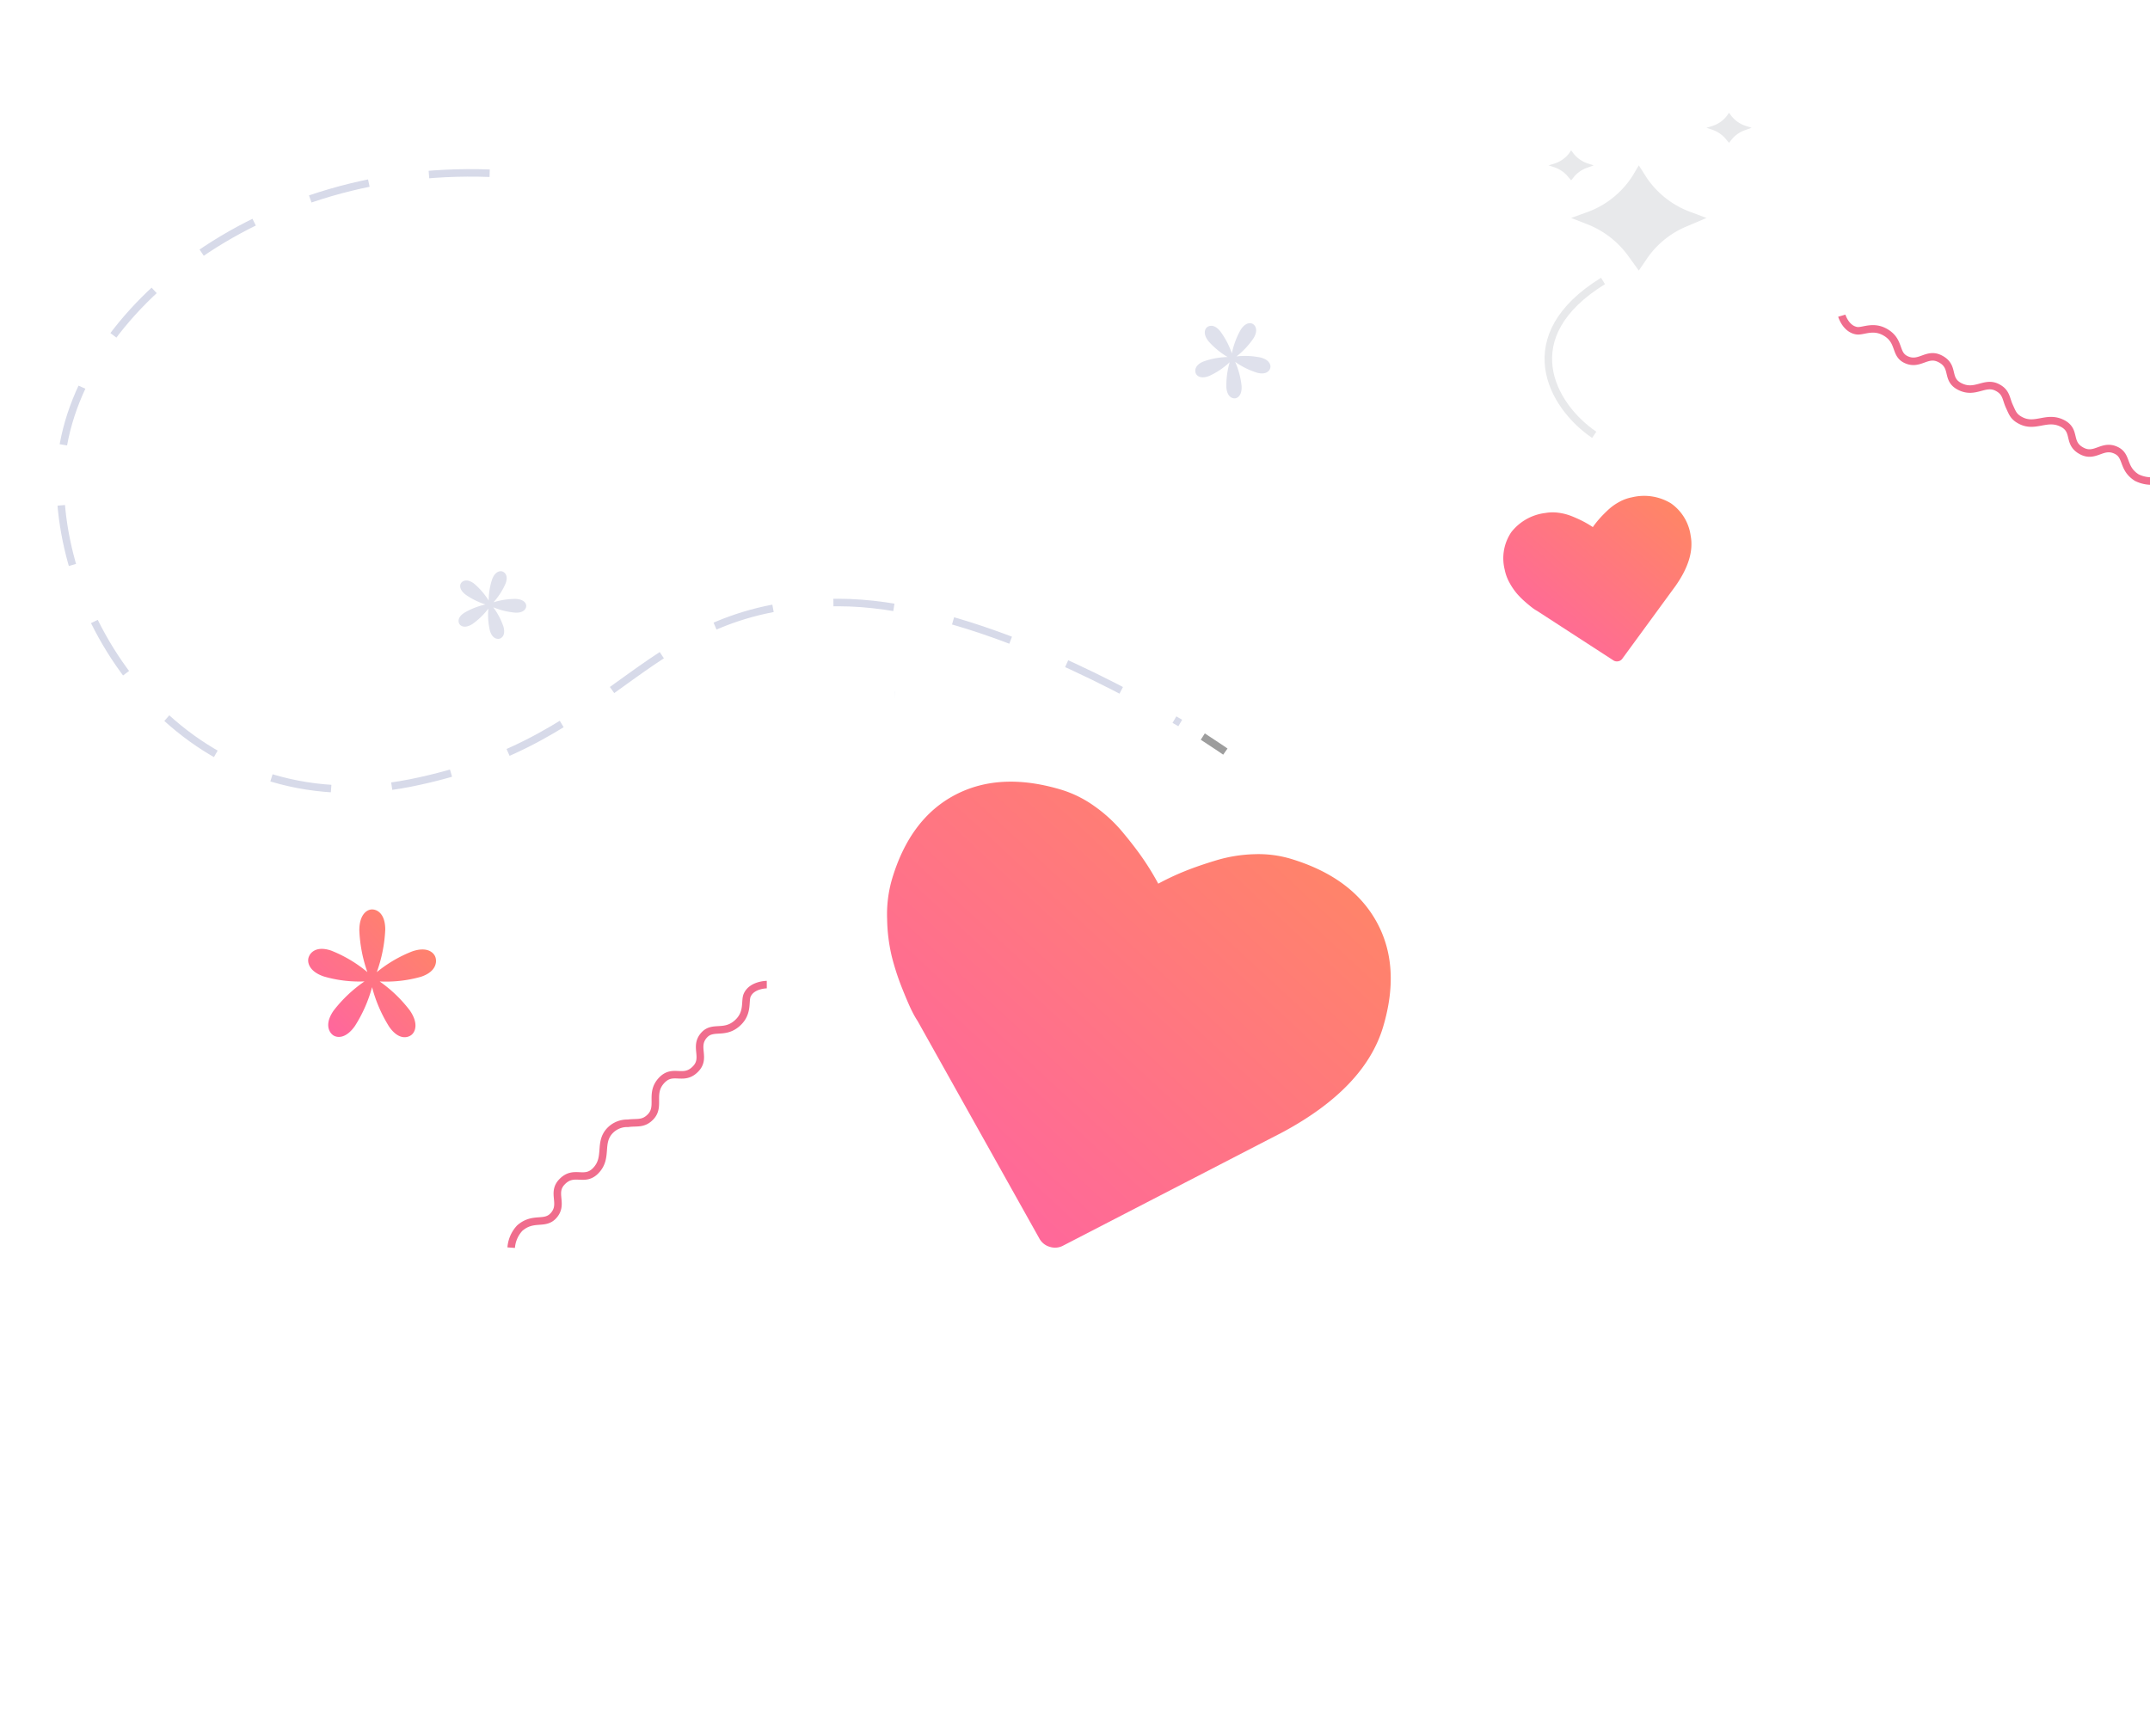 <svg id="Group" xmlns="http://www.w3.org/2000/svg" xmlns:xlink="http://www.w3.org/1999/xlink" width="286" height="231" viewBox="0 0 286 231">
  <defs>
    <clipPath id="clip-path">
      <path id="Clip_18" data-name="Clip 18" d="M0,231H286V0H0Z" fill="none"/>
    </clipPath>
    <linearGradient id="linear-gradient" x1="1" x2="0" y2="1" gradientUnits="objectBoundingBox">
      <stop offset="0" stop-color="#ff8960"/>
      <stop offset="1" stop-color="#ff62a5"/>
    </linearGradient>
  </defs>
  <g id="No_Message" data-name="No Message">
    <path id="Fill_9" data-name="Fill 9" d="M0,0V1C0,.665.014.333.026,0Z" transform="translate(119 92)" fill="#e7eaf0"/>
    <path id="Clip_18-2" data-name="Clip 18" d="M0,231H286V0H0Z" fill="none"/>
    <g id="No_Message-2" data-name="No Message" clip-path="url(#clip-path)">
      <path id="Stroke_28" data-name="Stroke 28" d="M57.134.048C25.038-1.142,0,20.174,0,40.941c0,20.9,18.07,45.914,46.556,40.242s30.69-24.019,56.971-24.019c16.1,0,35.985,10.443,45.473,16.03" transform="translate(8 23)" fill="none" stroke="#d7dae9" stroke-width="1" stroke-dasharray="8.081 8.081"/>
      <path id="Stroke_29" data-name="Stroke 29" d="M0,0C1.917,1.24,3,2,3,2" transform="translate(160 98)" fill="none" stroke="#9d9d9d" stroke-width="1"/>
      <path id="Stroke_30" data-name="Stroke 30" d="M42,21.927a4.4,4.4,0,0,1-2.757-.379c-1.947-1.235-1.222-2.866-2.7-3.607-1.839-.923-2.793.976-4.555.093-2.071-1.039-.706-2.732-2.661-3.713-2.047-1.026-3.55.619-5.479-.349-1-.5-1.134-1-1.562-1.929-.462-1.005-.373-1.88-1.635-2.509-1.661-.827-2.895.926-4.941-.1-1.955-.981-.59-2.674-2.661-3.713-1.762-.884-2.716,1.015-4.555.093-1.479-.742-.7-2.452-2.7-3.608C4.155,1.261,2.847,2.119,2,2,.527,1.778,0,0,0,0" transform="translate(245 42)" fill="none" stroke="#f06d8d" stroke-width="1"/>
      <path id="Stroke_31" data-name="Stroke 31" d="M0,35a4.277,4.277,0,0,1,1.138-2.6c1.8-1.56,3.288-.384,4.455-1.626,1.45-1.543-.252-3.02,1.137-4.5,1.633-1.738,3.011.084,4.552-1.557C12.9,23,11.6,21.058,13.126,19.439a3.18,3.18,0,0,1,2.413-.985c1.163-.168,2.041.17,3.033-.891,1.3-1.4-.172-3.107,1.441-4.824,1.542-1.641,2.92.181,4.552-1.557,1.389-1.48-.312-2.956,1.137-4.5,1.167-1.242,2.72.007,4.455-1.627,1.417-1.335.885-2.864,1.241-3.657C32.022.011,34,0,34,0" transform="translate(68 131)" fill="none" stroke="#f06d8d" stroke-width="1"/>
      <path id="Fill_57" data-name="Fill 57" d="M16.932,6.384c-.209-.666-1.115-1.475-3.071-.813A17.424,17.424,0,0,0,9.121,8.344a19.161,19.161,0,0,0,1.127-5.659C10.248.546,9.166,0,8.494,0S6.8.65,6.8,2.789A19.027,19.027,0,0,0,7.872,8.342,17.59,17.59,0,0,0,3.053,5.476c-1.956-.66-2.787.242-3,.908S.128,8.259,2.083,8.92a16.857,16.857,0,0,0,5.4.657,18.118,18.118,0,0,0-4.107,3.887C2.171,15.2,2.738,16.3,3.28,16.71s1.735.511,2.944-1.22a18.749,18.749,0,0,0,2.27-5.147,18.9,18.9,0,0,0,2.28,5.269c1.208,1.73,2.39,1.509,2.935,1.1s1-1.56-.205-3.291a18,18,0,0,0-4-3.839,17.078,17.078,0,0,0,5.517-.63c1.954-.66,2.118-1.9,1.911-2.566" transform="translate(41 121)" fill="url(#linear-gradient)"/>
      <path id="Fill_58" data-name="Fill 58" d="M9,4.637c.016-.354-.3-.909-1.423-.953a9.886,9.886,0,0,0-2.931.451A9.313,9.313,0,0,0,6.251,1.644C6.642.623,6.186.162,5.843.04s-.983,0-1.373,1.019a9.084,9.084,0,0,0-.463,2.846A9.5,9.5,0,0,0,2.062,1.651C1.18.976.588,1.255.362,1.535s-.3.907.576,1.583A9.724,9.724,0,0,0,3.581,4.423a9.883,9.883,0,0,0-2.807,1.1c-.935.6-.844,1.236-.641,1.531s.8.563,1.729-.041a9.535,9.535,0,0,0,2.1-2.039,9.165,9.165,0,0,0,.208,2.934c.3,1.048.95,1.16,1.3,1.063s.8-.559.495-1.609A9.276,9.276,0,0,0,4.616,4.8a9.975,9.975,0,0,0,2.938.713c1.122.044,1.431-.52,1.445-.874" transform="translate(61 76)" fill="#dfe1ec"/>
      <path id="Fill_59" data-name="Fill 59" d="M7.677.114C7.341-.1,6.637-.107,6,.945A10.766,10.766,0,0,0,4.865,4.017a10.81,10.81,0,0,0-1.549-2.95C2.537.115,1.851.294,1.547.555S1.02,1.5,1.8,2.45A10.436,10.436,0,0,0,4.3,4.5a10.278,10.278,0,0,0-3.218.6C-.041,5.562-.087,6.287.061,6.663S.774,7.469,1.9,7A10.365,10.365,0,0,0,4.575,5.2a10.985,10.985,0,0,0-.439,3.319C4.22,9.757,4.878,10.026,5.273,10s.969-.447.884-1.684a10.836,10.836,0,0,0-.848-3.166A10.363,10.363,0,0,0,8.256,6.6c1.175.3,1.628-.258,1.724-.651S9.864,4.869,8.689,4.569a10.171,10.171,0,0,0-3.2-.152A10.6,10.6,0,0,0,7.749,2C8.39.944,8.013.329,7.677.114" transform="translate(159 43)" fill="#dfe1ec"/>
      <path id="Fill_94" data-name="Fill 94" d="M16.042,6.262a12.058,12.058,0,0,1-6-4.622L9,0,8.173,1.391a11.992,11.992,0,0,1-6.3,4.927L0,7l1.929.754A12.23,12.23,0,0,1,7.44,11.845L9,14l1.2-1.763a11.968,11.968,0,0,1,5.261-4.154L18,7Z" transform="translate(209 22)" fill="#e8e9eb"/>
      <path id="Fill_95" data-name="Fill 95" d="M5.347,1.789a3.99,3.99,0,0,1-2-1.321L3,0,2.724.4a3.957,3.957,0,0,1-2.1,1.408L0,2l.643.215A4.083,4.083,0,0,1,2.48,3.384L3,4l.4-.5A3.941,3.941,0,0,1,5.153,2.31L6,2Z" transform="translate(227 15)" fill="#e8e9eb"/>
      <path id="Fill_96" data-name="Fill 96" d="M5.347,1.789a3.989,3.989,0,0,1-2-1.321L3,0,2.724.4a3.957,3.957,0,0,1-2.1,1.408L0,2l.644.216A4.08,4.08,0,0,1,2.48,3.384L3,4l.4-.5A3.944,3.944,0,0,1,5.153,2.31L6,2Z" transform="translate(206 20)" fill="#e8e9eb"/>
      <path id="Stroke_97" data-name="Stroke 97" d="M4.482,0C-4.927,10.322,2.389,17.827,9,20" transform="translate(208.931 36.147) rotate(16)" fill="none" stroke="#e8e9eb" stroke-width="1"/>
    </g>
  </g>
  <g id="All_Done" data-name="All Done" transform="translate(118 66)">
    <path id="Fill_9-2" data-name="Fill 9" d="M21.649,61.891a2.288,2.288,0,0,1-1.408-1.142L4.075,31.865a12.3,12.3,0,0,1-.718-1.255q-.442-.849-1.308-3.005A34.02,34.02,0,0,1,.635,23.289a23.144,23.144,0,0,1-.627-5.016,16.782,16.782,0,0,1,.651-5.309q2.4-8.055,8.388-11.2T23.2,1.079a15.155,15.155,0,0,1,4.375,2.175,19.419,19.419,0,0,1,3.74,3.44q1.624,1.943,2.733,3.555a35.394,35.394,0,0,1,2.027,3.322,34.56,34.56,0,0,1,3.514-1.653q1.806-.732,4.23-1.461a19.411,19.411,0,0,1,5.007-.805,15.115,15.115,0,0,1,4.846.6q8.167,2.459,11.442,8.391t.871,13.985q-2.417,8.09-13.267,13.959L23.449,61.715a2.266,2.266,0,0,1-1.8.176" transform="translate(0 38)" fill="url(#linear-gradient)"/>
    <path id="Fill_11" data-name="Fill 11" d="M15.251,21.984a.84.84,0,0,1-.652-.134L4.449,15.266A4.514,4.514,0,0,1,4,14.983q-.288-.2-.933-.747a12.22,12.22,0,0,1-1.188-1.15,8.323,8.323,0,0,1-1.047-1.5A5.964,5.964,0,0,1,.157,9.776a6.2,6.2,0,0,1,.878-4.97,6.78,6.78,0,0,1,4.53-2.554,5.691,5.691,0,0,1,1.8-.024,7.217,7.217,0,0,1,1.8.485q.86.353,1.494.687a13.119,13.119,0,0,1,1.222.729,12.785,12.785,0,0,1,.878-1.11q.467-.531,1.143-1.165A7.227,7.227,0,0,1,15.415.77,5.659,5.659,0,0,1,17.106.163a6.869,6.869,0,0,1,5.162.8A6.289,6.289,0,0,1,24.9,5.3q.564,2.988-2.014,6.657L15.812,21.63a.832.832,0,0,1-.561.354" transform="translate(82)" fill="url(#linear-gradient)"/>
  </g>
</svg>
